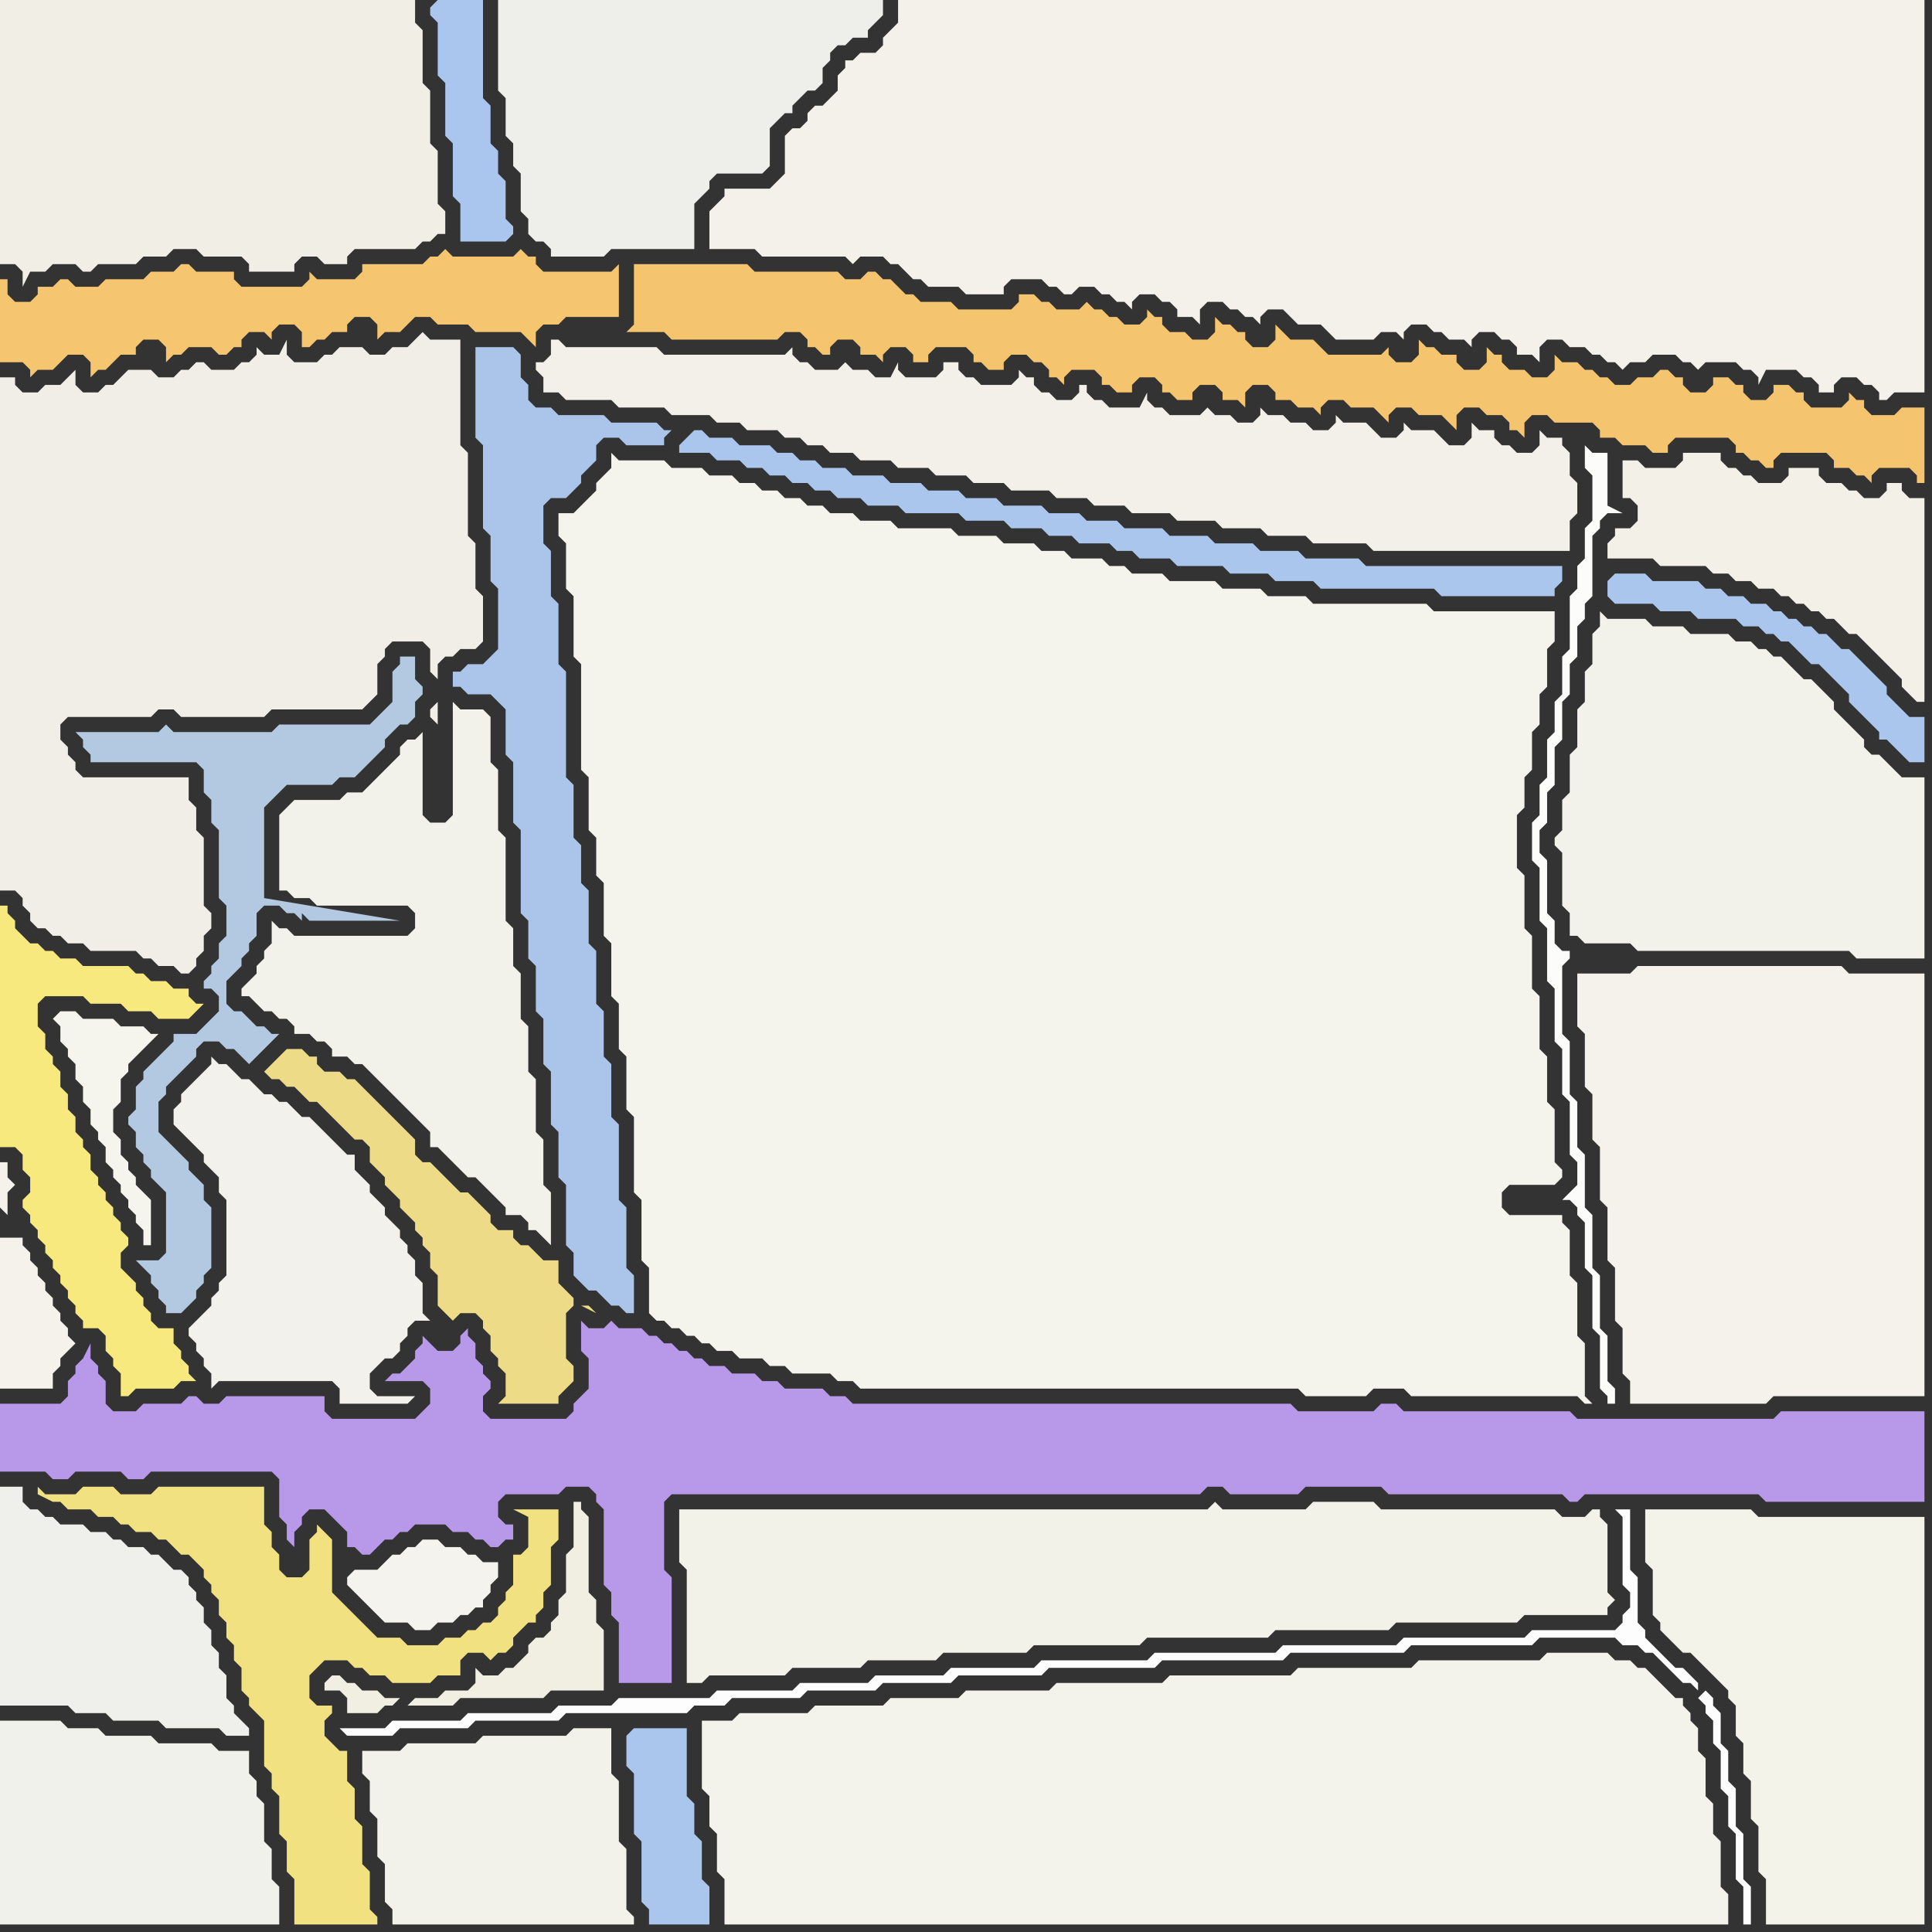 <svg width="256" height="256" xmlns="http://www.w3.org/2000/svg"><rect width="100%" height="100%" fill="#333333" stroke="none"/><script> 
var tempColor;
function hoverPath(evt){
obj = evt.target;
tempColor = obj.getAttribute("fill");
obj.setAttribute("fill","red");
//alert(tempColor);
//obj.setAttribute("stroke","red");}
function recoverPath(evt){
obj = evt.target;
obj.setAttribute("fill", tempColor);
//obj.setAttribute("stroke", tempColor);
}</script><path onmouseover="hoverPath(evt)" onmouseout="recoverPath(evt)" fill="rgb(184,153,233)" d="M  0,188l 0,7 6,0 1,1 2,0 1,-1 6,0 1,1 2,0 1,-1 16,0 1,1 0,5 1,1 0,2 1,1 0,-2 1,-1 0,-1 1,-1 2,0 1,1 1,1 1,1 0,2 1,0 1,1 1,0 1,-1 1,-1 1,0 1,-1 1,0 1,-1 4,0 1,1 2,0 1,1 1,0 1,1 1,0 1,-1 1,0 0,-2 -1,0 -1,-1 0,-2 1,-1 7,0 1,-1 3,0 1,1 0,1 1,1 0,10 1,1 0,3 1,1 0,8 7,0 0,-14 -1,-1 0,-9 1,-1 70,0 1,-1 2,0 1,1 9,0 1,-1 10,0 1,1 23,0 1,1 1,0 1,-1 23,0 1,1 21,0 0,-12 -19,0 -1,1 -26,0 -1,-1 -22,0 -1,-1 -2,0 -1,1 -10,0 -1,-1 -58,0 -1,-1 -2,0 -1,-1 -5,0 -1,-1 -2,0 -1,-1 -3,0 -1,-1 -2,0 -1,-1 -1,0 -1,-1 -1,0 -1,-1 -1,0 -1,-1 -1,0 -1,-1 -3,0 -1,-1 -1,1 -2,0 -1,-1 0,4 1,1 0,4 -1,1 -1,1 0,1 -1,1 -10,0 -1,-1 0,-2 1,-1 0,-1 -1,-1 0,-1 -1,-1 0,-2 -1,-1 0,-1 -1,1 0,1 -1,1 -2,0 -1,-1 -1,-1 0,1 -1,1 0,1 -1,1 -1,1 -1,0 -1,1 5,0 1,1 0,2 -1,1 -1,1 -11,0 -1,-1 0,-2 -13,0 -1,1 -2,0 -1,-1 -1,0 -1,1 -5,0 -1,1 -3,0 -1,-1 0,-3 -1,-1 0,-1 -1,-1 0,-2 -1,2 0,0 -1,1 0,1 -1,1 0,2 -1,1 -8,0Z"/>
<path onmouseover="hoverPath(evt)" onmouseout="recoverPath(evt)" fill="rgb(242,225,129)" d="M  23,197l -2,0 -1,1 -4,0 -1,-1 -4,0 -1,1 -4,0 -1,-1 0,1 2,1 1,0 1,1 3,0 1,1 2,0 1,1 1,0 1,1 2,0 1,1 1,0 1,1 1,1 1,0 1,1 1,1 0,1 1,1 0,1 1,1 0,2 1,1 0,2 1,1 0,2 1,1 0,3 1,1 0,1 1,1 1,1 0,6 1,1 0,2 1,1 0,5 1,1 0,4 1,1 0,6 11,0 0,-1 -1,-1 0,-5 -1,-1 0,-5 -1,-1 0,-4 -1,-1 0,-4 -1,0 -1,-1 -1,-1 0,-2 1,-1 0,-1 -2,0 -1,-1 0,-3 1,-1 1,-1 3,0 1,1 1,0 1,1 2,0 1,1 5,0 1,-1 3,0 0,-2 1,-1 2,0 1,1 1,-1 1,0 1,-1 0,-1 1,-1 1,-1 1,0 0,-1 1,-1 0,-2 1,-1 0,-5 1,-1 0,-4 -6,0 2,1 0,4 -1,1 -1,0 0,4 -1,1 0,1 -1,1 0,1 -1,1 -1,0 -1,1 -1,0 -1,1 -2,0 -1,1 -4,0 -1,-1 -3,0 -2,-2 -1,-1 -1,-1 -1,-1 -1,-1 0,-7 -1,-1 -1,-1 0,1 -1,1 0,4 -1,1 -2,0 -1,-1 0,-2 -1,-1 0,-2 -1,-1 0,-5Z"/>
<path onmouseover="hoverPath(evt)" onmouseout="recoverPath(evt)" fill="rgb(244,243,236)" d="M  80,63l 0,0 -1,1 0,1 -1,1 -1,1 -1,1 -2,0 0,3 1,1 0,6 1,1 0,8 1,1 0,14 1,1 0,7 1,1 0,5 1,1 0,7 1,1 0,7 1,1 0,6 1,1 0,7 1,1 0,10 1,1 0,8 1,1 0,6 1,1 1,0 1,1 1,0 1,1 1,0 1,1 1,0 1,1 2,0 1,1 3,0 1,1 2,0 1,1 5,0 1,1 2,0 1,1 58,0 1,1 8,0 1,-1 4,0 1,1 22,0 1,1 1,0 -1,-1 0,-7 -1,-1 0,-7 -1,-1 0,-6 -1,-1 0,-1 -7,0 -1,-1 0,-2 1,-1 6,0 1,-1 0,-1 -1,-1 0,-7 -1,-1 0,-6 -1,-1 0,-7 -1,-1 0,-7 -1,-1 0,-7 -1,-1 0,-7 1,-1 0,-4 1,-1 0,-5 1,-1 0,-4 1,-1 0,-5 1,-1 0,-4 -16,0 -1,-1 -15,0 -1,-1 -5,0 -1,-1 -5,0 -1,-1 -6,0 -1,-1 -4,0 -1,-1 -2,0 -1,-1 -4,0 -1,-1 -3,0 -1,-1 -4,0 -1,-1 -5,0 -1,-1 -7,0 -1,-1 -4,0 -1,-1 -3,0 -1,-1 -2,0 -1,-1 -2,0 -1,-1 -2,0 -1,-1 -2,0 -1,-1 -3,0 -1,-1 -4,0 -1,-1 -6,0 -1,-1 0,2 -1,1Z"/>
<path onmouseover="hoverPath(evt)" onmouseout="recoverPath(evt)" fill="rgb(242,240,232)" d="M  82,46l -7,0 -1,-1 -1,0 0,2 -1,1 -1,0 0,1 1,1 0,2 2,0 1,1 6,0 1,1 6,0 1,1 5,0 1,1 3,0 1,1 4,0 1,1 2,0 1,1 2,0 1,1 3,0 1,1 4,0 1,1 4,0 1,1 4,0 1,1 4,0 1,1 5,0 1,1 4,0 1,1 4,0 1,1 5,0 1,1 5,0 1,1 5,0 1,1 5,0 1,1 7,0 1,1 26,0 0,-4 1,-1 0,-4 -1,-1 0,-3 -1,-1 0,-1 -2,0 -1,-1 0,2 -1,1 -2,0 -1,-1 -1,0 -1,-1 0,-1 -2,0 -1,-1 0,2 -1,1 -2,0 -1,-1 -1,-1 -3,0 -1,-1 0,1 -1,1 -2,0 -1,-1 -1,-1 -3,0 -1,-1 0,1 -1,1 -2,0 -1,-1 -2,0 -1,-1 -2,0 -1,-1 0,1 -1,1 -2,0 -1,-1 -2,0 -1,-1 0,0 -1,1 -4,0 -1,-1 -1,0 -1,-1 0,-1 -1,2 -4,0 -1,-1 -1,0 -1,-1 0,-1 -1,0 0,1 -1,1 -2,0 -1,-1 -1,0 -1,-1 0,-1 -1,0 -1,-1 0,1 -1,1 -4,0 -1,-1 -1,0 -1,-1 0,-1 -2,0 0,1 -1,1 -4,0 -1,-1 0,-1 -1,2 -2,0 -1,-1 -2,0 -1,-1 0,0 -1,1 -3,0 -1,-1 -1,0 -1,-1 0,-1 -1,1 -16,0 -1,-1Z"/>
<path onmouseover="hoverPath(evt)" onmouseout="recoverPath(evt)" fill="rgb(243,242,233)" d="M  90,200l 0,7 1,1 0,15 2,0 1,-1 10,0 1,-1 9,0 1,-1 9,0 1,-1 11,0 1,-1 14,0 1,-1 16,0 1,-1 15,0 1,-1 16,0 1,-1 11,0 0,-1 1,-1 -1,-1 0,-9 -1,-1 0,-1 -1,0 -1,1 -3,0 -1,-1 -23,0 -1,-1 -8,0 -1,1 -11,0 -1,-1 -1,1Z"/>
<path onmouseover="hoverPath(evt)" onmouseout="recoverPath(evt)" fill="rgb(244,242,234)" d="M  1,161l 0,-3 1,-1 -1,-1 0,-2 -1,0 0,6 1,1 -1,3 0,20 7,0 0,-2 1,-1 0,-1 1,-1 1,-1 -1,-1 0,-1 -1,-1 0,-1 -1,-1 0,-1 -1,-1 0,-1 -1,-1 0,-1 -1,-1 0,-1 -1,-1 0,-1 -3,0 1,-3Z"/>
<path onmouseover="hoverPath(evt)" onmouseout="recoverPath(evt)" fill="rgb(239,240,236)" d="M  4,200l 0,0 -1,-1 0,-2 -3,0 0,29 9,0 1,1 4,0 1,1 6,0 1,1 7,0 1,1 3,0 0,-1 -1,-1 -1,-1 0,-1 -1,-1 0,-3 -1,-1 0,-2 -1,-1 0,-2 -1,-1 0,-2 -1,-1 0,-1 -1,-1 0,-1 -1,-1 -1,0 -1,-1 -1,-1 -1,0 -1,-1 -2,0 -1,-1 -1,0 -1,-1 -2,0 -1,-1 -3,0 -1,-1 -1,0 -1,-1Z"/>
<path onmouseover="hoverPath(evt)" onmouseout="recoverPath(evt)" fill="rgb(243,242,234)" d="M  36,125l 0,0 -1,1 0,1 -1,1 0,1 -1,1 -1,1 0,1 1,0 1,1 1,1 1,0 1,1 1,0 1,1 0,1 2,0 1,1 1,0 1,1 0,1 2,0 1,1 1,0 1,1 1,1 5,5 1,1 1,1 0,2 1,0 1,1 1,1 1,1 1,1 1,0 1,1 1,1 2,2 0,1 2,0 1,1 0,1 1,0 1,1 1,1 0,-7 -1,-1 0,-6 -1,-1 0,-7 -1,-1 0,-6 -1,-1 0,-6 -1,-1 0,-5 -1,-1 0,-11 -1,-1 0,-8 -1,-1 0,-6 -1,-1 -3,0 -1,-1 0,15 -1,1 -2,0 -1,-1 0,-11 -1,1 -1,0 -1,1 0,1 -1,1 -2,2 -1,1 -1,1 -2,0 -1,1 -6,0 -1,1 -1,1 0,10 1,0 1,1 2,0 1,1 12,0 1,1 0,2 -1,1 -15,0 -1,-1 -1,0 -1,-1Z"/>
<path onmouseover="hoverPath(evt)" onmouseout="recoverPath(evt)" fill="rgb(244,243,237)" d="M  46,209l 0,1 1,1 1,1 1,1 1,1 1,1 3,0 1,1 2,0 1,-1 2,0 1,-1 1,0 1,-1 1,0 0,-1 1,-1 0,-1 1,-1 0,-2 -2,0 -1,-1 -1,0 -1,-1 -2,0 -1,-1 -2,0 -1,1 -1,0 -1,1 -1,0 -1,1 -1,1 -3,0 -1,1Z"/>
<path onmouseover="hoverPath(evt)" onmouseout="recoverPath(evt)" fill="rgb(253,253,253)" d="M  46,229l -1,0 1,1 6,0 1,-1 9,0 1,-1 11,0 1,-1 16,0 1,-1 4,0 1,-1 9,0 1,-1 9,0 1,-1 9,0 1,-1 11,0 1,-1 14,0 1,-1 16,0 1,-1 15,0 1,-1 16,0 1,-1 10,0 1,1 2,0 1,1 1,0 1,1 1,1 1,1 1,1 1,0 1,1 0,-1 -1,-1 -1,-1 -1,0 -1,-1 -1,-1 -1,-1 -1,-1 0,-1 -1,-1 0,-6 -1,-1 0,-8 -2,0 1,1 0,9 1,1 0,2 -1,1 0,1 -1,1 -11,0 -1,1 -16,0 -1,1 -15,0 -1,1 -16,0 -1,1 -14,0 -1,1 -11,0 -1,1 -9,0 -1,1 -9,0 -1,1 -10,0 -1,1 -12,0 -1,1 -7,0 -1,1 -11,0 -1,1 -9,0 -1,1 -5,0 180,-5 -1,1 0,0 1,1 0,1 1,1 0,3 1,1 0,5 1,1 0,4 1,1 0,6 1,1 0,5 1,0 0,-5 -1,-1 0,-6 -1,-1 0,-5 -1,-1 0,-4 -1,-1 0,-4 -1,-1 0,-1 -1,-1 -180,5Z"/>
<path onmouseover="hoverPath(evt)" onmouseout="recoverPath(evt)" fill="rgb(170,198,238)" d="M  57,1l 0,1 1,1 0,7 1,1 0,7 1,1 0,7 1,1 0,5 6,0 1,-1 0,-1 -1,-1 0,-5 -1,-1 0,-3 -1,-1 0,-5 -1,-1 0,-13 -6,0 -1,1Z"/>
<path onmouseover="hoverPath(evt)" onmouseout="recoverPath(evt)" fill="rgb(171,197,234)" d="M  61,89l -1,0 0,2 1,0 1,1 3,0 1,1 1,1 0,6 1,1 0,8 1,1 0,11 1,1 0,5 1,1 0,6 1,1 0,6 1,1 0,7 1,1 0,6 1,1 0,8 1,1 0,3 1,1 1,1 1,0 1,1 1,1 1,0 1,1 1,0 0,-5 -1,-1 0,-8 -1,-1 0,-10 -1,-1 0,-7 -1,-1 0,-6 -1,-1 0,-7 -1,-1 0,-7 -1,-1 0,-5 -1,-1 0,-7 -1,-1 0,-14 -1,-1 0,-8 -1,-1 0,-6 -1,-1 0,-5 1,-1 2,0 1,-1 1,-1 0,-1 1,-1 1,-1 0,-2 1,-1 2,0 1,1 5,0 0,-1 1,-1 -1,0 -1,-1 -6,0 -1,-1 -6,0 -1,-1 -2,0 -1,-1 0,-2 -1,-1 0,-3 -1,-1 -5,0 0,12 1,1 0,11 1,1 0,6 1,1 0,8 -1,1 -1,1 -2,0 -1,1Z"/>
<path onmouseover="hoverPath(evt)" onmouseout="recoverPath(evt)" fill="rgb(252,252,251)" d="M  211,60l 0,0 -1,-1 0,3 1,1 0,6 -1,1 0,4 -1,1 0,3 -1,1 0,7 -1,1 0,5 -1,1 0,4 -1,1 0,5 -1,1 0,4 -1,1 0,5 1,1 0,7 1,1 0,7 1,1 0,7 1,1 0,6 1,1 0,7 1,1 0,3 -2,2 1,0 1,1 0,1 1,1 0,6 1,1 0,7 1,1 0,7 1,1 0,1 1,0 0,-2 -1,-1 0,-6 -1,-1 0,-7 -1,-1 0,-7 -1,-1 0,-7 -1,-1 0,-6 -1,-1 0,-7 -1,-1 0,-9 1,-1 0,-1 -1,0 -1,-1 0,-3 -1,-1 0,-7 -1,-1 0,-3 1,-1 0,-4 1,-1 0,-5 1,-1 0,-5 1,-1 0,-4 1,-1 0,-4 1,-1 0,-2 1,-1 0,-8 1,-1 0,-1 1,-1 2,0 -2,-1 0,-7 -2,0 -2,67 0,0 2,-67Z"/>
<path onmouseover="hoverPath(evt)" onmouseout="recoverPath(evt)" fill="rgb(170,198,237)" d="M  213,77l 0,2 1,1 5,0 1,1 4,0 1,1 5,0 1,1 2,0 1,1 1,0 1,1 1,0 1,1 1,1 1,1 1,0 1,1 1,1 1,1 1,1 0,1 1,1 1,1 1,1 1,1 0,1 1,0 1,1 1,1 1,1 2,0 0,-6 -2,0 -1,-1 -1,-1 -1,-1 0,-1 -1,-1 -1,-1 -1,-1 -1,-1 -1,-1 -1,0 -1,-1 -1,-1 -1,0 -1,-1 -1,0 -1,-1 -1,0 -1,-1 -1,0 -1,-1 -2,0 -1,-1 -2,0 -1,-1 -2,0 -1,-1 -6,0 -1,-1 -4,0 -1,1Z"/>
<path onmouseover="hoverPath(evt)" onmouseout="recoverPath(evt)" fill="rgb(244,243,234)" d="M  219,200l -1,0 0,7 1,1 0,6 1,1 0,1 1,1 1,1 1,1 1,0 1,1 3,3 1,1 0,1 1,1 0,4 1,1 0,4 1,1 0,5 1,1 0,6 1,1 0,6 21,0 0,-54 -22,0 -1,-1Z"/>
<path onmouseover="hoverPath(evt)" onmouseout="recoverPath(evt)" fill="rgb(245,197,112)" d="M  0,42l 0,6 3,0 1,1 0,1 1,-1 2,0 1,-1 1,-1 2,0 1,1 0,2 1,-1 1,0 1,-1 1,-1 2,0 0,-1 1,-1 2,0 1,1 0,2 1,-1 1,0 1,-1 3,0 1,1 1,0 1,-1 1,0 0,-1 1,-1 2,0 1,1 0,-1 1,-1 2,0 1,1 0,2 1,0 1,-1 1,0 1,-1 2,0 0,-1 1,-1 2,0 1,1 0,2 1,-1 2,0 1,-1 1,-1 2,0 1,1 4,0 1,1 6,0 1,1 1,1 0,-2 1,-1 2,0 1,-1 7,0 0,-7 -1,1 -9,0 -1,-1 0,-1 -1,0 -1,-1 -1,1 -8,0 -1,-1 -1,1 -1,0 -1,1 -8,0 0,1 -1,1 -5,0 -1,-1 0,1 -1,1 -8,0 -1,-1 0,-1 -5,0 -1,-1 -1,0 -1,1 -3,0 -1,1 -5,0 -1,1 -3,0 -1,-1 -1,0 -1,1 -2,0 0,1 -1,1 -2,0 -1,-1 0,-2 -1,0Z"/>
<path onmouseover="hoverPath(evt)" onmouseout="recoverPath(evt)" fill="rgb(240,238,231)" d="M  0,62l 0,56 2,0 1,1 0,1 1,1 0,1 1,1 1,0 1,1 1,0 1,1 2,0 1,1 6,0 1,1 1,0 1,1 2,0 1,1 1,0 1,-1 0,-1 1,-1 0,-2 1,-1 0,-2 -1,-1 0,-9 -1,-1 0,-3 -1,-1 0,-3 -14,0 -1,-1 0,-1 -1,-1 0,-1 -1,-1 0,-2 1,-1 11,0 1,-1 2,0 1,1 11,0 1,-1 12,0 1,-1 1,-1 0,-4 1,-1 0,-1 1,-1 4,0 1,1 0,3 1,1 0,3 -1,1 0,1 1,1 0,-8 1,-1 1,0 1,-1 2,0 1,-1 0,-6 -1,-1 0,-6 -1,-1 0,-11 -1,-1 0,-14 -4,0 -1,-1 -1,1 0,0 -1,1 -2,0 -1,1 -2,0 -1,-1 -3,0 -1,1 -1,0 -1,1 -3,0 -1,-1 0,-2 -1,2 -2,0 -1,-1 0,1 -1,1 -1,0 -1,1 -3,0 -1,-1 -1,0 -1,1 -1,0 -1,1 -2,0 -1,-1 -3,0 -1,1 -1,1 -1,0 -1,1 -2,0 -1,-1 0,-2 -2,2 -2,0 -1,1 -2,0 -1,-1 0,-1 -2,0 0,12 20,-14 0,0 -20,14 48,-17 0,0 -48,17Z"/>
<path onmouseover="hoverPath(evt)" onmouseout="recoverPath(evt)" fill="rgb(248,233,126)" d="M  22,130l -2,0 -1,-1 -1,0 -1,-1 -6,0 -1,-1 -2,0 -1,-1 -1,0 -1,-1 -1,0 -1,-1 -1,-1 0,-1 -1,-1 0,-1 -1,0 0,32 2,0 1,1 0,2 1,1 0,2 -1,1 0,1 1,1 0,1 1,1 0,1 1,1 0,1 1,1 0,1 1,1 0,1 1,1 0,1 1,1 0,1 1,1 0,1 2,0 1,1 0,2 1,1 0,1 1,1 0,3 1,0 1,-1 5,0 1,-1 2,0 -1,-1 0,-1 -1,-1 0,-1 -1,-1 0,-2 -2,0 -1,-1 0,-1 -1,-1 0,-1 -1,-1 0,-1 -1,-1 -1,-1 0,-2 1,-1 0,-1 -1,-1 0,-1 -1,-1 0,-1 -1,-1 0,-1 -1,-1 0,-1 -1,-1 0,-2 -1,-1 0,-1 -1,-1 0,-2 -1,-1 0,-2 -1,-1 0,-2 -1,-1 0,-1 -1,-1 0,-2 -1,-1 0,-3 1,-1 5,0 1,1 4,0 1,1 3,0 1,1 4,0 1,-1 1,-1 -1,0 -1,-1 0,-1 -2,0 -1,-1Z"/>
<path onmouseover="hoverPath(evt)" onmouseout="recoverPath(evt)" fill="rgb(243,241,235)" d="M  27,142l 0,0 -1,1 -1,1 -1,1 0,1 -1,1 0,2 1,1 1,1 1,1 1,1 0,1 1,1 1,1 0,2 1,1 0,10 -1,1 0,1 -1,1 0,1 -1,1 -1,1 -1,1 0,1 1,1 0,1 1,1 0,1 1,1 0,2 1,-1 15,0 1,1 0,2 9,0 1,-1 -5,0 -1,-1 0,-2 1,-1 1,-1 1,0 1,-1 0,-1 1,-1 0,-1 1,-1 2,0 -1,-1 0,-4 -1,-1 0,-2 -1,-1 0,-1 -1,-1 0,-1 -1,-1 -1,-1 0,-1 -2,-2 0,-1 -2,-2 0,-2 -1,0 -1,-1 -1,-1 -1,-1 -1,-1 -1,-1 -1,0 -1,-1 -1,-1 -1,0 -1,-1 -1,0 -1,-1 -1,-1 -1,0 -1,-1 -1,-1 -1,0 -1,-1 0,1 -1,1Z"/>
<path onmouseover="hoverPath(evt)" onmouseout="recoverPath(evt)" fill="rgb(241,239,229)" d="M  32,34l 0,0 1,1 0,1 6,0 0,-1 1,-1 2,0 1,1 3,0 0,-1 1,-1 8,0 1,-1 1,0 1,-1 1,0 0,-3 -1,-1 0,-7 -1,-1 0,-7 -1,-1 0,-7 -1,-1 0,-3 -55,0 0,35 2,0 1,1 0,2 1,-2 2,0 1,-1 3,0 1,1 1,0 1,-1 5,0 1,-1 3,0 1,-1 3,0 1,1Z"/>
<path onmouseover="hoverPath(evt)" onmouseout="recoverPath(evt)" fill="rgb(243,242,234)" d="M  48,234l 0,1 1,1 0,4 1,1 0,5 1,1 0,5 1,1 0,2 32,0 0,-1 -1,-1 0,-8 -1,-1 0,-8 -1,-1 0,-6 -5,0 -1,1 -11,0 -1,1 -9,0 -1,1 -5,0Z"/>
<path onmouseover="hoverPath(evt)" onmouseout="recoverPath(evt)" fill="rgb(240,239,226)" d="M  54,226l 6,0 1,-1 11,0 1,-1 7,0 0,-8 -1,-1 0,-3 -1,-1 0,-10 -1,-1 0,-1 -1,0 0,6 -1,1 0,5 -1,1 0,2 -1,1 0,1 -1,1 -1,0 -1,1 0,1 -1,1 -1,1 -1,0 -1,1 -2,0 -1,-1 0,2 -1,1 -3,0 -1,1 -3,0 -1,1 -1,-1 -2,0 -1,-1 -2,0 -1,-1 -1,0 -1,-1 -1,0 -1,1 0,1 2,0 1,1 0,2 4,0 1,-1 1,0 1,-1 1,1Z"/>
<path onmouseover="hoverPath(evt)" onmouseout="recoverPath(evt)" fill="rgb(170,198,237)" d="M  83,230l 0,4 1,1 0,8 1,1 0,8 1,1 0,2 8,0 0,-5 -1,-1 0,-5 -1,-1 0,-4 -1,-1 0,-9 -7,0 -1,1Z"/>
<path onmouseover="hoverPath(evt)" onmouseout="recoverPath(evt)" fill="rgb(170,198,237)" d="M  91,58l 0,0 -1,1 0,1 4,0 1,1 3,0 1,1 2,0 1,1 2,0 1,1 2,0 1,1 2,0 1,1 3,0 1,1 4,0 1,1 7,0 1,1 5,0 1,1 4,0 1,1 3,0 1,1 4,0 1,1 2,0 1,1 4,0 1,1 6,0 1,1 5,0 1,1 5,0 1,1 15,0 1,1 15,0 0,-1 1,-1 0,-2 -26,0 -1,-1 -7,0 -1,-1 -5,0 -1,-1 -5,0 -1,-1 -5,0 -1,-1 -5,0 -1,-1 -4,0 -1,-1 -4,0 -1,-1 -5,0 -1,-1 -4,0 -1,-1 -4,0 -1,-1 -4,0 -1,-1 -4,0 -1,-1 -3,0 -1,-1 -2,0 -1,-1 -2,0 -1,-1 -4,0 -1,-1 -3,0 -1,-1 -1,0 -1,1Z"/>
<path onmouseover="hoverPath(evt)" onmouseout="recoverPath(evt)" fill="rgb(244,243,235)" d="M  93,230l 0,7 1,1 0,4 1,1 0,5 1,1 0,6 133,0 0,-4 -1,-1 0,-6 -1,-1 0,-4 -1,-1 0,-5 -1,-1 0,-3 -1,-1 0,-1 -1,-1 0,-1 -1,0 -1,-1 -1,-1 -1,-1 -1,-1 -1,0 -1,-1 -2,0 -1,-1 -8,0 -1,1 -16,0 -1,1 -15,0 -1,1 -16,0 -1,1 -14,0 -1,1 -11,0 -1,1 -9,0 -1,1 -9,0 -1,1 -9,0 -1,1 -4,0Z"/>
<path onmouseover="hoverPath(evt)" onmouseout="recoverPath(evt)" fill="rgb(245,196,110)" d="M  102,36l -2,0 -1,-1 -15,0 0,8 -1,1 5,0 1,1 14,0 1,-1 2,0 1,1 0,1 1,0 1,1 1,0 0,-1 1,-1 2,0 1,1 0,1 2,0 1,1 0,-1 1,-1 2,0 1,1 0,1 2,0 0,-1 1,-1 4,0 1,1 0,1 1,0 1,1 2,0 0,-1 1,-1 2,0 1,1 1,0 1,1 0,1 1,0 1,1 0,-1 1,-1 3,0 1,1 0,1 1,0 1,1 2,0 0,-1 1,-1 2,0 1,1 0,1 1,0 1,1 2,0 0,-1 1,-1 2,0 1,1 0,1 2,0 1,1 0,-2 1,-1 2,0 1,1 0,1 2,0 1,1 2,0 1,1 0,-1 1,-1 2,0 1,1 3,0 1,1 1,1 0,-1 1,-1 2,0 1,1 3,0 1,1 1,1 0,-2 1,-1 2,0 1,1 2,0 1,1 0,1 1,0 1,1 0,-2 1,-1 2,0 1,1 5,0 1,1 0,1 2,0 1,1 3,0 1,1 2,0 0,-1 1,-1 7,0 1,1 0,1 1,0 1,1 1,0 1,1 1,0 0,-1 1,-1 6,0 1,1 0,1 2,0 1,1 1,0 1,1 0,-1 1,-1 4,0 1,1 0,1 1,0 0,-10 -3,0 -1,1 -3,0 -1,-1 0,-1 -1,0 -1,-1 0,1 -1,1 -4,0 -1,-1 0,-1 -1,0 -1,-1 -2,0 0,1 -1,1 -2,0 -1,-1 0,-1 -1,0 -1,-1 -2,0 0,1 -1,1 -2,0 -1,-1 0,-1 -1,0 -1,-1 -1,0 -1,1 -2,0 -1,1 -2,0 -1,-1 -1,0 -1,-1 -1,0 -1,-1 -2,0 -1,-1 0,2 -1,1 -2,0 -1,-1 -2,0 -1,-1 0,-1 -1,0 -1,-1 0,2 -1,1 -2,0 -1,-1 0,-1 -2,0 -1,-1 -1,0 -1,-1 0,2 -1,1 -2,0 -1,-1 0,-1 -1,1 -7,0 -1,-1 -1,-1 -3,0 -1,-1 -1,-1 0,2 -1,1 -2,0 -1,-1 0,-1 -1,0 -1,-1 -1,0 -1,-1 0,2 -1,1 -2,0 -1,-1 -2,0 -1,-1 0,-1 -1,0 -1,-1 0,1 -1,1 -2,0 -1,-1 -1,0 -1,-1 -1,0 -1,-1 -1,1 -3,0 -1,-1 -1,0 -1,-1 -2,0 0,1 -1,1 -7,0 -1,-1 -4,0 -1,-1 -1,0 -1,-1 -1,-1 -1,0 -1,-1 -1,0 -1,1 -2,0 -1,-1Z"/>
<path onmouseover="hoverPath(evt)" onmouseout="recoverPath(evt)" fill="rgb(243,240,231)" d="M  216,61l -1,0 0,5 1,0 1,1 0,2 -1,1 -2,0 0,1 -1,1 0,2 6,0 1,1 6,0 1,1 2,0 1,1 2,0 1,1 2,0 1,1 1,0 1,1 1,0 1,1 1,0 1,1 1,0 1,1 1,1 1,0 1,1 1,1 1,1 1,1 1,1 1,1 0,1 1,1 1,1 1,0 0,-27 -2,0 -1,-1 0,-1 -2,0 0,1 -1,1 -2,0 -1,-1 -1,0 -1,-1 -2,0 -1,-1 0,-1 -4,0 0,1 -1,1 -3,0 -1,-1 -1,0 -1,-1 -1,0 -1,-1 0,-1 -5,0 0,1 -1,1 -4,0 -1,-1Z"/>
<path onmouseover="hoverPath(evt)" onmouseout="recoverPath(evt)" fill="rgb(245,244,237)" d="M  7,135l 1,1 0,2 1,1 0,1 1,1 0,2 1,1 0,2 1,1 0,2 1,1 0,1 1,1 0,2 1,1 0,1 1,1 0,1 1,1 0,1 1,1 0,1 1,1 0,2 1,0 0,-6 -1,-1 0,0 -1,-1 0,-1 -1,-1 0,-1 -1,-1 0,-2 -1,-1 0,-3 1,-1 0,-3 1,-1 0,-1 1,-1 1,-1 1,-1 1,-1 -1,0 -1,-1 -3,0 -1,-1 -4,0 -1,-1 -2,0 -1,1Z"/>
<path onmouseover="hoverPath(evt)" onmouseout="recoverPath(evt)" fill="rgb(241,241,235)" d="M  9,229l 0,0 -1,-1 -8,0 0,27 37,0 0,-5 -1,-1 0,-4 -1,-1 0,-5 -1,-1 0,-2 -1,-1 0,-3 -4,0 -1,-1 -7,0 -1,-1 -6,0 -1,-1Z"/>
<path onmouseover="hoverPath(evt)" onmouseout="recoverPath(evt)" fill="rgb(179,200,225)" d="M  37,96l 0,0 -1,1 -13,0 -1,-1 -1,1 -11,0 1,1 0,1 1,1 0,1 14,0 1,1 0,3 1,1 0,3 1,1 0,9 1,1 0,4 -1,1 0,2 -1,1 0,1 -1,1 0,1 1,0 1,1 0,2 -1,1 -2,2 -3,0 0,1 -1,1 -1,1 -1,1 -1,1 0,1 -1,1 0,3 -1,1 0,1 1,1 0,2 1,1 0,1 1,1 0,1 1,1 1,1 0,8 -1,1 -3,0 1,1 0,0 1,1 0,1 1,1 0,1 1,1 0,1 2,0 1,-1 1,-1 0,-1 1,-1 0,-1 1,-1 0,-8 -1,-1 0,-2 -1,-1 -1,-1 0,-1 -1,-1 -1,-1 -1,-1 -1,-1 0,-4 1,-1 0,-1 1,-1 1,-1 1,-1 1,-1 0,-1 1,-1 2,0 1,1 1,0 1,1 1,1 1,-1 1,-1 1,-1 1,-1 -1,0 -1,-1 -1,0 -1,-1 -1,-1 -1,0 -1,-1 0,-3 1,-1 1,-1 0,-1 1,-1 0,-1 1,-1 0,-3 1,-1 2,0 1,1 1,0 1,1 0,-1 1,1 12,0 -18,-3 0,-12 1,-1 2,-2 6,0 1,-1 2,0 1,-1 1,-1 1,-1 1,-1 0,-1 1,-1 1,-1 1,0 1,-1 0,-2 1,-1 0,-1 -1,-1 0,-3 -2,0 0,1 -1,1 0,4 -1,1 -1,1 -1,1Z"/>
<path onmouseover="hoverPath(evt)" onmouseout="recoverPath(evt)" fill="rgb(237,219,136)" d="M  61,158l 0,0 -1,-1 -1,-1 -1,-1 -1,-1 -1,0 -1,-1 0,-2 -1,-1 -1,-1 -1,-1 -1,-1 -1,-1 -1,-1 -1,-1 -1,-1 -1,0 -1,-1 -2,0 -1,-1 0,-1 -1,0 -1,-1 -2,0 -1,1 -1,1 -1,1 1,1 1,0 1,1 1,0 1,1 1,1 1,0 1,1 1,1 1,1 1,1 1,1 1,0 1,1 0,2 1,1 1,1 0,1 1,1 1,1 0,1 1,1 1,1 0,1 1,1 0,1 1,1 0,2 1,1 0,4 1,1 1,1 1,-1 2,0 1,1 0,1 1,1 0,2 1,1 0,1 1,1 0,3 -1,1 8,0 0,-1 1,-1 1,-1 0,-2 -1,-1 0,-6 1,-1 0,-1 -1,-1 -1,-1 0,-3 -2,0 -1,-1 -1,-1 -1,0 -1,-1 0,-1 -2,0 -1,-1 0,-1 -1,-1 -1,-1 -1,-1 -1,0 16,15 1,0 1,1 -2,-1 -16,-15Z"/>
<path onmouseover="hoverPath(evt)" onmouseout="recoverPath(evt)" fill="rgb(238,239,235)" d="M  66,3l 0,9 1,1 0,5 1,1 0,3 1,1 0,5 1,1 0,2 1,1 1,0 1,1 0,1 7,0 1,-1 11,0 0,-6 1,-1 1,-1 0,-1 1,-1 6,0 1,-1 0,-5 2,-2 1,0 0,-1 1,-1 1,-1 1,0 1,-1 0,-2 1,-1 0,-1 1,-1 1,0 1,-1 2,0 0,-1 1,-1 1,-1 0,-2 -51,0Z"/>
<path onmouseover="hoverPath(evt)" onmouseout="recoverPath(evt)" fill="rgb(243,241,234)" d="M  115,34l 2,0 1,1 1,0 1,1 1,1 1,0 1,1 4,0 1,1 5,0 0,-1 1,-1 4,0 1,1 1,0 1,1 1,0 1,-1 2,0 1,1 1,0 1,1 1,0 1,1 0,-1 1,-1 2,0 1,1 1,0 1,1 0,1 2,0 1,1 0,-2 1,-1 2,0 1,1 1,0 1,1 1,0 1,1 0,-1 1,-1 2,0 1,1 1,1 3,0 1,1 1,1 5,0 1,-1 2,0 1,1 0,-1 1,-1 2,0 1,1 1,0 1,1 2,0 1,1 0,-1 1,-1 2,0 1,1 1,0 1,1 0,1 2,0 1,1 0,-2 1,-1 2,0 1,1 2,0 1,1 1,0 1,1 1,0 1,1 1,-1 2,0 1,-1 3,0 1,1 1,0 1,1 0,0 1,-1 4,0 1,1 1,0 1,1 0,1 1,-2 4,0 1,1 1,0 1,1 0,1 2,0 0,-1 1,-1 2,0 1,1 1,0 1,1 0,1 1,0 1,-1 4,0 0,-52 -136,0 0,3 -1,1 -1,1 0,1 -1,1 -2,0 -1,1 -1,0 0,1 -1,1 0,2 -2,2 -1,0 -1,1 0,1 -1,1 -1,0 -1,1 0,5 -1,1 -1,1 -6,0 0,1 -1,1 -1,1 0,5 6,0 1,1 11,0 1,1 1,-1Z"/>
<path onmouseover="hoverPath(evt)" onmouseout="recoverPath(evt)" fill="rgb(244,242,235)" d="M  209,131l 0,5 1,1 0,7 1,1 0,6 1,1 0,7 1,1 0,7 1,1 0,7 1,1 0,6 1,1 0,3 18,0 1,-1 20,0 0,-56 -10,0 -1,-1 -27,0 -1,1 -7,0Z"/>
<path onmouseover="hoverPath(evt)" onmouseout="recoverPath(evt)" fill="rgb(243,242,234)" d="M  213,82l 0,0 -1,-1 0,2 -1,1 0,4 -1,1 0,4 -1,1 0,5 -1,1 0,5 -1,1 0,4 -1,1 0,1 1,1 0,7 1,1 0,3 1,0 1,1 6,0 1,1 28,0 1,1 9,0 0,-24 -3,0 -1,-1 -1,-1 -1,-1 -1,0 -1,-1 0,-1 -1,-1 -1,-1 -1,-1 -1,-1 0,-1 -1,-1 -1,-1 -1,-1 -1,0 -1,-1 -1,-1 -1,-1 -1,0 -1,-1 -1,0 -1,-1 -2,0 -1,-1 -5,0 -1,-1 -4,0 -1,-1Z"/>
</svg>